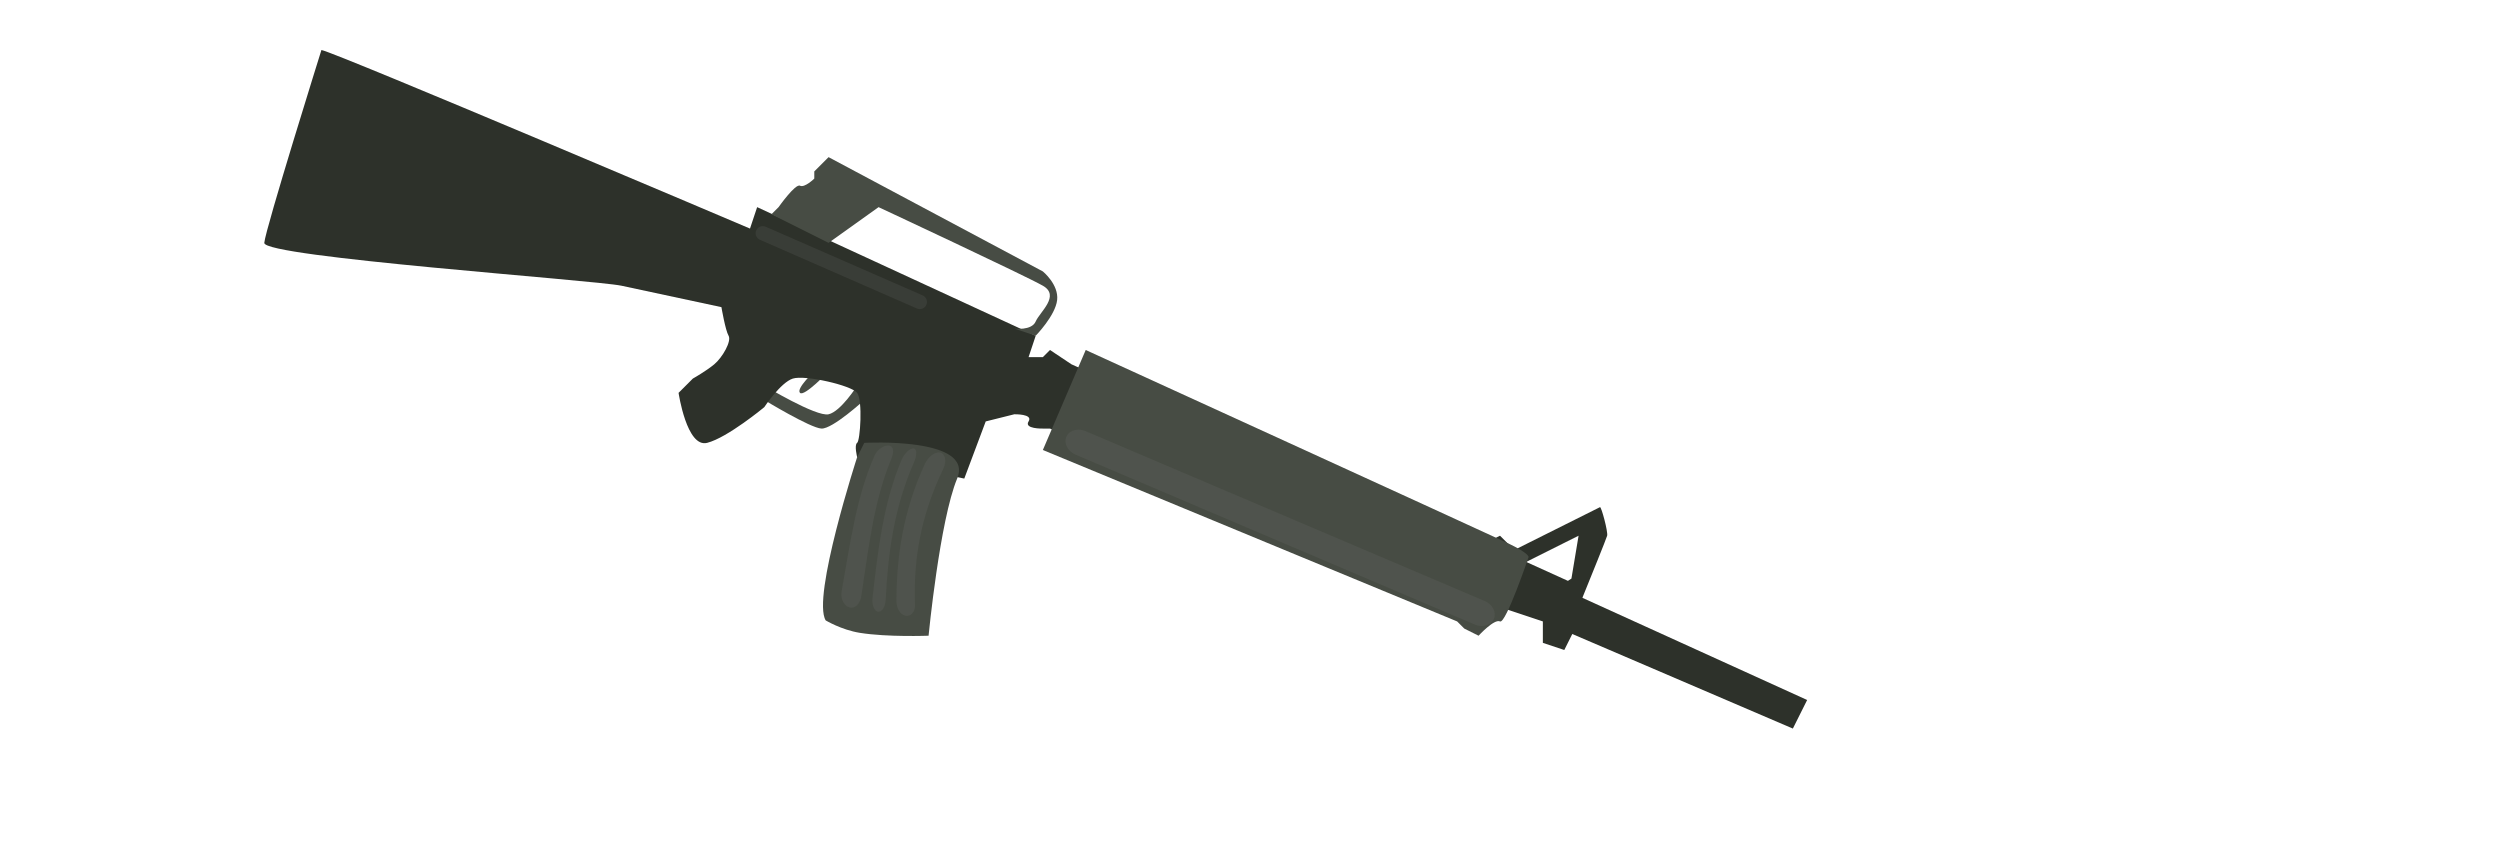 <svg version="1.2" baseProfile="tiny-ps" xmlns="http://www.w3.org/2000/svg" viewBox="0 0 350 118" width="350" height="118">
	<title>riflem16psd</title>
	<style>
		tspan { white-space:pre }
		.shp0 { fill: #474c44 } 
		.shp1 { fill: #2d312a } 
		.shp2 { opacity: 0.169;fill: #777a76 } 
	</style>
	<path id="triggrt" class="shp0" d="M105 55L106 53L108 51L112 49L116 52C116 52 112.59 55.59 112 55C111.41 54.41 114 52 114 52C114 52 111.66 50.94 111 51C110.34 51.06 107 54 107 54C107 54 114.28 58.39 116 58C117.72 57.61 120 54 120 54L121 56C121 56 116.56 60.08 115 60C113.44 59.92 107 56 107 56L105 55Z" />
	<path id="pat" class="shp1" d="M105 32L106 29L145 47L144 50L146 50L147 49L150 51L212 79L209 86L147 60L146 60C146 60 143.32 60.07 144 59C144.68 57.93 142 58 142 58L138 59L135 67L120 64C120 64 119.57 62.29 120 62C120.43 61.71 120.8 56.05 120 55C119.2 53.95 112.71 52.46 111 53C109.29 53.54 107 57 107 57C107 57 101.86 61.27 99 62C96.14 62.73 95 55 95 55L97 53C97 53 98.86 51.95 100 51C101.14 50.05 102.45 47.76 102 47C101.55 46.24 101 43 101 43C101 43 90.78 40.8 87 40C83.22 39.2 36.83 35.99 37 34C37.17 32.01 45 7 45 7C47.15 7.41 105 32 105 32Z" />
	<path id="lineup" class="shp0" d="M109 29C109 29 111.35 25.67 112 26C112.65 26.33 114 25 114 25L114 24L116 22L146 38C146 38 148.24 39.82 148 42C147.76 44.18 145 47 145 47L142 46C142 46 144.43 46.33 145 45C145.57 43.67 148.47 41.41 146 40C143.53 38.59 123 29 123 29L116 34L108 30L109 29Z" />
	<path id="barel" class="shp1" d="M221.55 83.65L221.57 83.71L253 98L251 102L220.12 88.76L219 91L216 90L216 87L207 84L209.93 77.16L208 76L210 75L212 77C212 77 223.81 71.08 224 71C224.19 70.92 225.14 74.46 225 75C224.89 75.41 222.62 81.02 221.55 83.65ZM213.67 78.67L219.51 81.32L220 81L221 75L213.67 78.67Z" />
	<path id="mag" class="shp0" d="M121 62C121 62 136.43 61.14 134 67C131.57 72.86 130 89 130 89C130 89 124.24 89.22 120.39 88.6C117.77 88.18 115.58 86.84 115.6 86.86C113.62 83.67 120 64 120 64L121 62Z" />
	<path id="hand2" class="shp0" d="M211 76C214.2 77.51 214 78 214 78C214 78 210.8 87.4 210 87C209.2 86.6 207 89 207 89L205 88L204 87L146 63L152 49C152 49 207.8 74.49 211 76Z" />
	<path id="lights" class="shp2" d="M151.96 60.35L207.88 84.15C208.97 84.62 209.53 85.73 209.15 86.63C208.76 87.54 207.57 87.9 206.48 87.44L150.56 63.64C149.47 63.17 148.9 62.06 149.29 61.15C149.67 60.25 150.87 59.89 151.96 60.35ZM107.19 31.74L129.18 41.36C129.68 41.58 129.91 42.17 129.69 42.68C129.47 43.18 128.88 43.41 128.37 43.19L106.39 33.57C105.88 33.35 105.65 32.76 105.87 32.26C106.09 31.75 106.68 31.52 107.19 31.74ZM126.76 86.2C126.02 86.05 125.5 85.15 125.5 84.15C125.52 77.78 126.45 71.58 129.45 65.01C129.92 63.98 130.86 63.21 131.6 63.36C132.33 63.5 132.58 64.55 132.07 65.61C128.86 72.3 127.87 78.38 128.1 84.7C128.14 85.7 127.49 86.34 126.76 86.2L126.76 86.2ZM122.94 85.64C122.4 85.59 122.04 84.7 122.16 83.66C122.9 77.12 123.64 70.54 126.2 64.42C126.61 63.46 127.39 62.74 127.89 62.78C128.39 62.83 128.4 63.7 127.96 64.72C125.16 71.11 124.32 77.47 124 83.91C123.96 84.93 123.49 85.7 122.94 85.64L122.94 85.64ZM119 85.06C118.23 84.9 117.63 83.87 117.82 82.83C119 76.21 119.89 69.51 122.44 63.78C122.84 62.88 123.83 62.28 124.47 62.38C125.11 62.47 125.19 63.26 124.8 64.2C122.33 70.12 121.59 76.82 120.59 83.42C120.44 84.46 119.78 85.21 119 85.06L119 85.06Z" />
</svg>